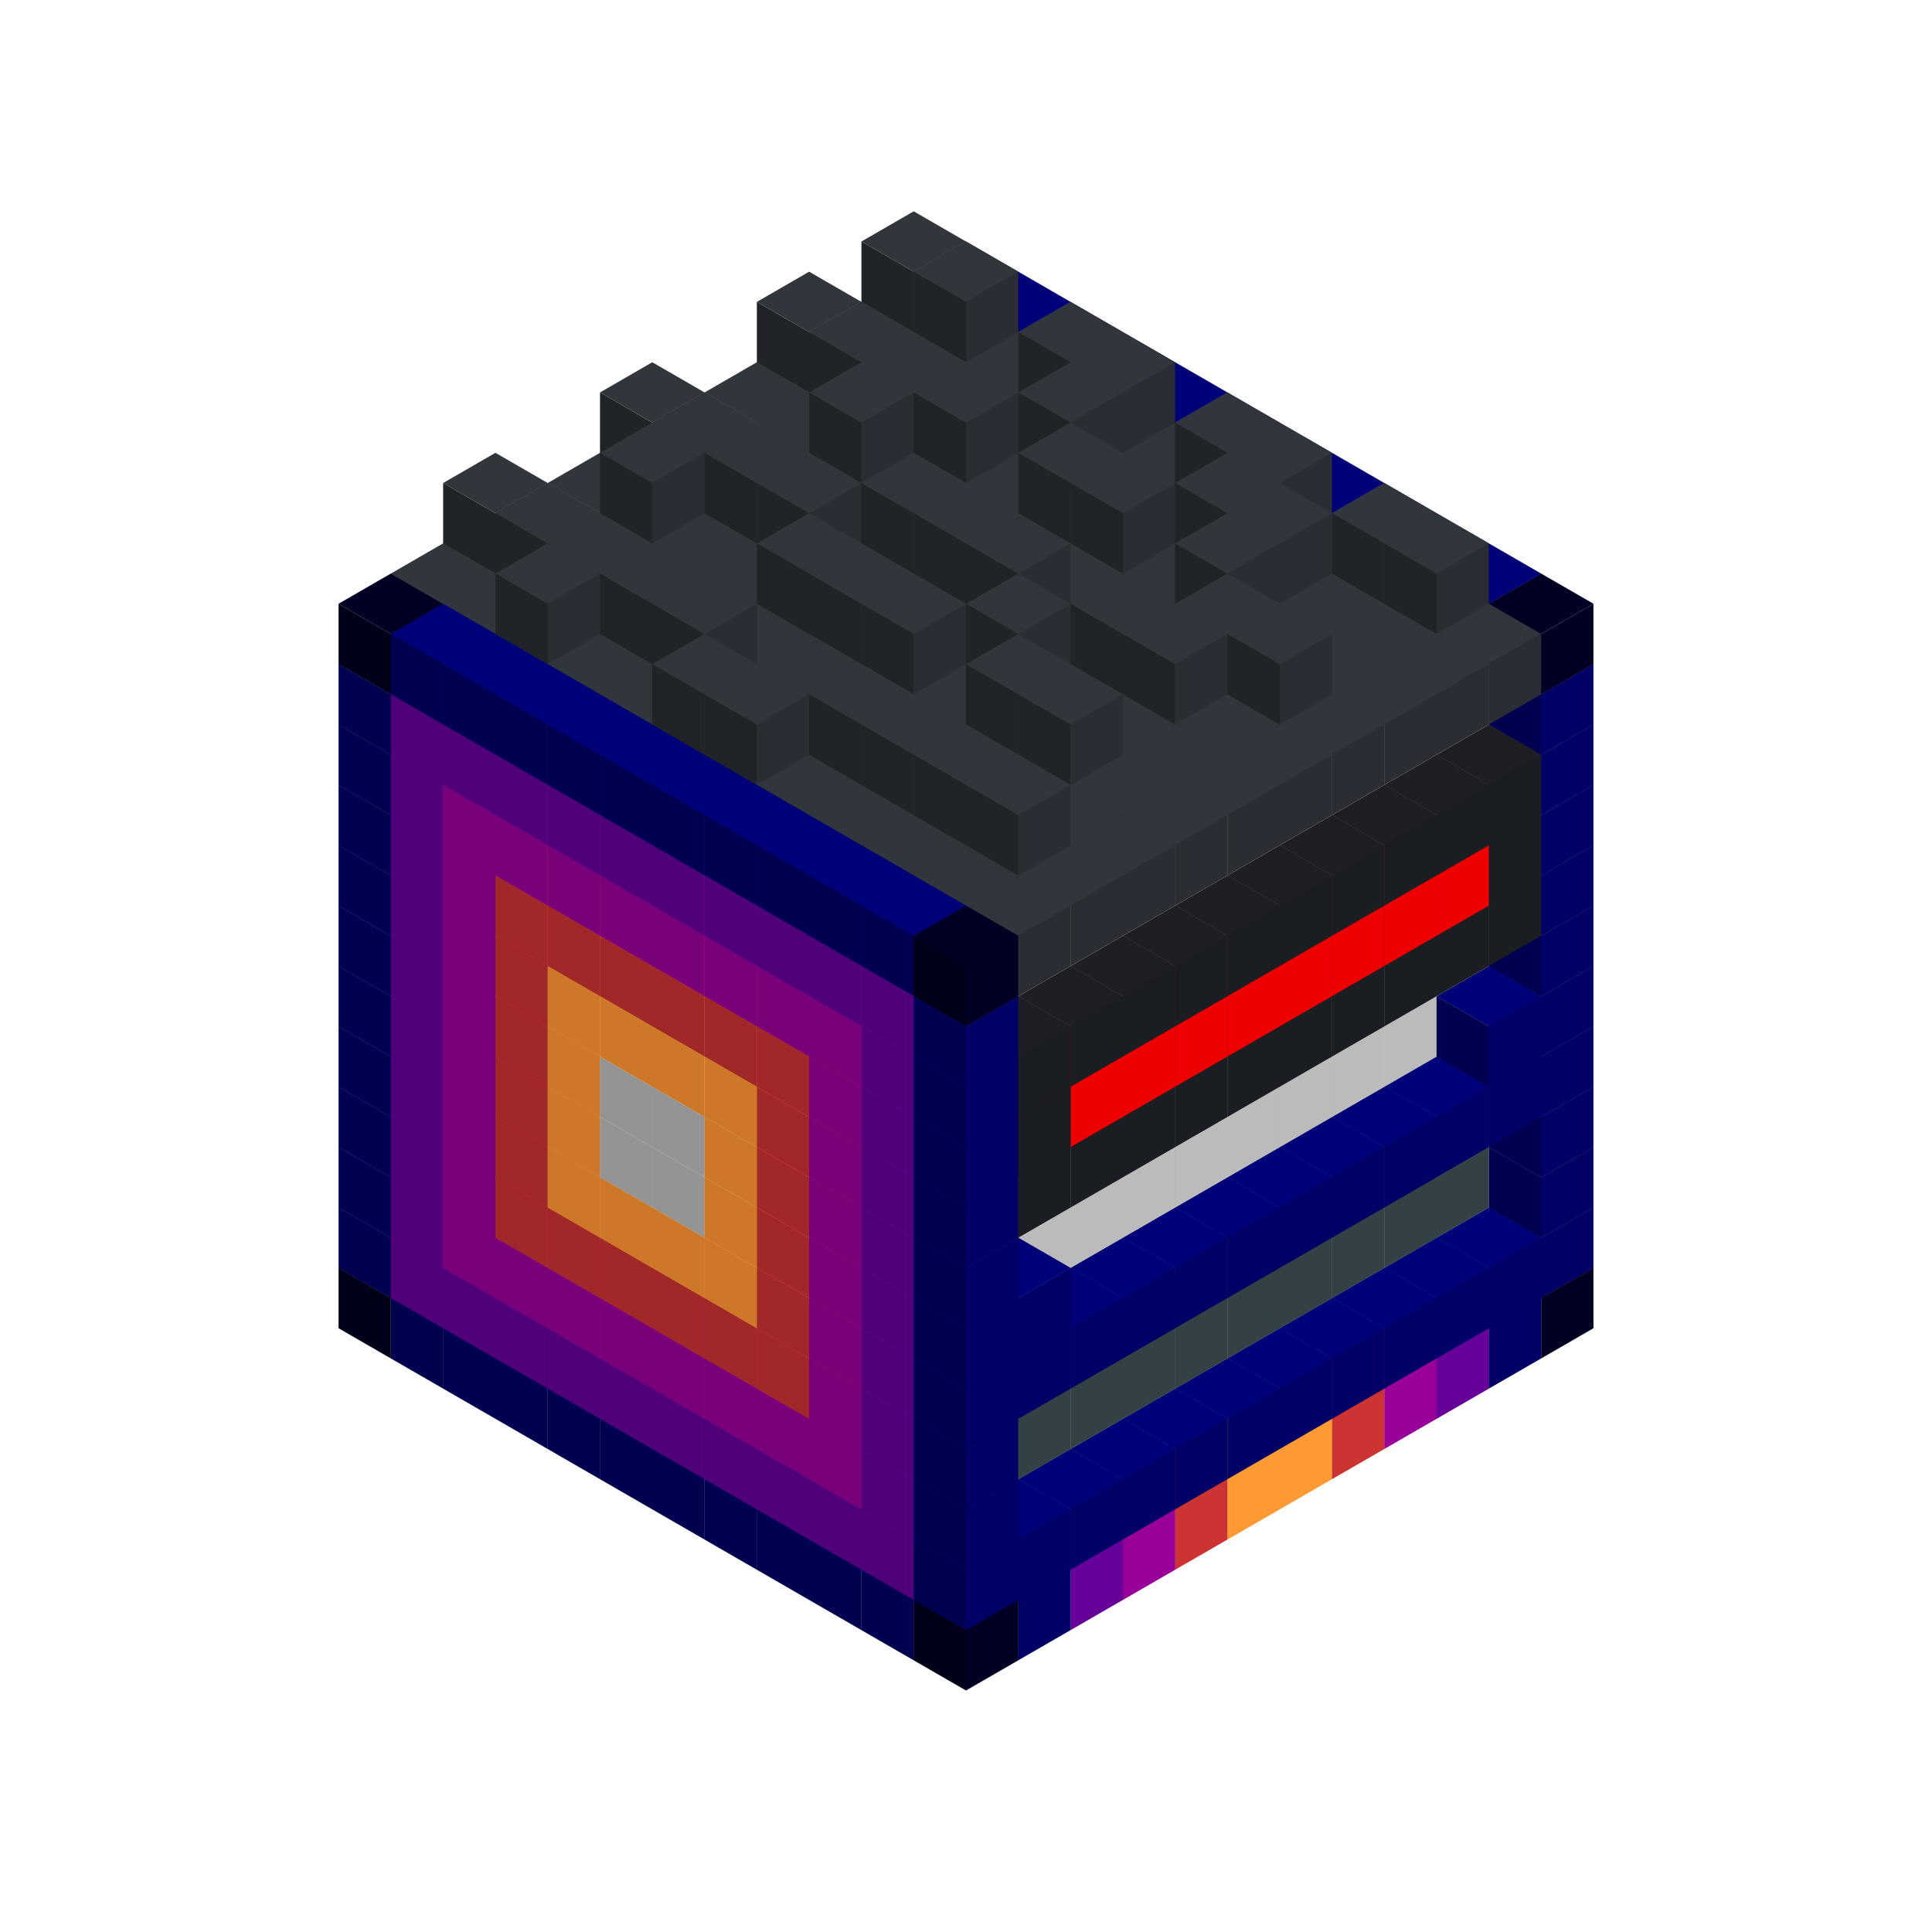 
<svg width='600' height='600' viewBox='4436371 5550000 3200000 3200000' xmlns='http://www.w3.org/2000/svg' xmlns:xlink='http://www.w3.org/1999/xlink'>
<use xlink:href='#v-0x00000036-4' transform='translate(983738,3600000)'/>
<use xlink:href='#v-0x00000036-1' transform='translate(1070341,3650000)'/>
<use xlink:href='#v-0x00000036-1' transform='translate(1156944,3700000)'/>
<use xlink:href='#v-0x00000036-1' transform='translate(1243547,3750000)'/>
<use xlink:href='#v-0x00000036-1' transform='translate(1330150,3800000)'/>
<use xlink:href='#v-0x00000036-1' transform='translate(1416753,3850000)'/>
<use xlink:href='#v-0x00000036-1' transform='translate(1503356,3900000)'/>
<use xlink:href='#v-0x00000036-1' transform='translate(1589959,3950000)'/>
<use xlink:href='#v-0x00000036-1' transform='translate(1676562,4000000)'/>
<use xlink:href='#v-0x00000036-1' transform='translate(1763165,4050000)'/>
<use xlink:href='#v-0x00000036-1' transform='translate(1849768,4100000)'/>
<use xlink:href='#v-0x00000036-4' transform='translate(2889004,3600000)'/>
<use xlink:href='#v-0x00000036-1' transform='translate(2802401,3650000)'/>
<use xlink:href='#v-0x00000036-5' transform='translate(2715798,3700000)'/>
<use xlink:href='#v-0x00000036-6' transform='translate(2629195,3750000)'/>
<use xlink:href='#v-0x00000036-7' transform='translate(2542592,3800000)'/>
<use xlink:href='#v-0x00000036-8' transform='translate(2455989,3850000)'/>
<use xlink:href='#v-0x00000036-8' transform='translate(2369386,3900000)'/>
<use xlink:href='#v-0x00000036-7' transform='translate(2282783,3950000)'/>
<use xlink:href='#v-0x00000036-6' transform='translate(2196180,4000000)'/>
<use xlink:href='#v-0x00000036-5' transform='translate(2109577,4050000)'/>
<use xlink:href='#v-0x00000036-1' transform='translate(2022974,4100000)'/>
<use xlink:href='#v-0x00000036-4' transform='translate(1936371,4150000)'/>
<use xlink:href='#v-0x00000036-1' transform='translate(983738,3500000)'/>
<use xlink:href='#v-0x00000036-5' transform='translate(1070341,3550000)'/>
<use xlink:href='#v-0x00000036-5' transform='translate(1156944,3600000)'/>
<use xlink:href='#v-0x00000036-5' transform='translate(1243547,3650000)'/>
<use xlink:href='#v-0x00000036-5' transform='translate(1330150,3700000)'/>
<use xlink:href='#v-0x00000036-5' transform='translate(1416753,3750000)'/>
<use xlink:href='#v-0x00000036-5' transform='translate(1503356,3800000)'/>
<use xlink:href='#v-0x00000036-5' transform='translate(1589959,3850000)'/>
<use xlink:href='#v-0x00000036-5' transform='translate(1676562,3900000)'/>
<use xlink:href='#v-0x00000036-5' transform='translate(1763165,3950000)'/>
<use xlink:href='#v-0x00000036-2' transform='translate(2715798,3500000)'/>
<use xlink:href='#v-0x00000036-2' transform='translate(2629195,3550000)'/>
<use xlink:href='#v-0x00000036-2' transform='translate(2542592,3600000)'/>
<use xlink:href='#v-0x00000036-2' transform='translate(2455989,3650000)'/>
<use xlink:href='#v-0x00000036-2' transform='translate(2369386,3700000)'/>
<use xlink:href='#v-0x00000036-2' transform='translate(2282783,3750000)'/>
<use xlink:href='#v-0x00000036-2' transform='translate(2196180,3800000)'/>
<use xlink:href='#v-0x00000036-2' transform='translate(2109577,3850000)'/>
<use xlink:href='#v-0x00000036-2' transform='translate(2022974,3900000)'/>
<use xlink:href='#v-0x00000036-2' transform='translate(1936371,3950000)'/>
<use xlink:href='#v-0x00000036-5' transform='translate(1849768,4000000)'/>
<use xlink:href='#v-0x00000036-1' transform='translate(2889004,3500000)'/>
<use xlink:href='#v-0x00000036-1' transform='translate(2802401,3550000)'/>
<use xlink:href='#v-0x00000036-1' transform='translate(2715798,3600000)'/>
<use xlink:href='#v-0x00000036-1' transform='translate(2629195,3650000)'/>
<use xlink:href='#v-0x00000036-1' transform='translate(2542592,3700000)'/>
<use xlink:href='#v-0x00000036-1' transform='translate(2455989,3750000)'/>
<use xlink:href='#v-0x00000036-1' transform='translate(2369386,3800000)'/>
<use xlink:href='#v-0x00000036-1' transform='translate(2282783,3850000)'/>
<use xlink:href='#v-0x00000036-1' transform='translate(2196180,3900000)'/>
<use xlink:href='#v-0x00000036-1' transform='translate(2109577,3950000)'/>
<use xlink:href='#v-0x00000036-1' transform='translate(2022974,4000000)'/>
<use xlink:href='#v-0x00000036-1' transform='translate(1936371,4050000)'/>
<use xlink:href='#v-0x00000036-1' transform='translate(983738,3400000)'/>
<use xlink:href='#v-0x00000036-5' transform='translate(1070341,3450000)'/>
<use xlink:href='#v-0x00000036-6' transform='translate(1156944,3500000)'/>
<use xlink:href='#v-0x00000036-6' transform='translate(1243547,3550000)'/>
<use xlink:href='#v-0x00000036-6' transform='translate(1330150,3600000)'/>
<use xlink:href='#v-0x00000036-6' transform='translate(1416753,3650000)'/>
<use xlink:href='#v-0x00000036-6' transform='translate(1503356,3700000)'/>
<use xlink:href='#v-0x00000036-6' transform='translate(1589959,3750000)'/>
<use xlink:href='#v-0x00000036-6' transform='translate(1676562,3800000)'/>
<use xlink:href='#v-0x00000036-6' transform='translate(1763165,3850000)'/>
<use xlink:href='#v-0x00000036-9' transform='translate(2715798,3400000)'/>
<use xlink:href='#v-0x00000036-9' transform='translate(2629195,3450000)'/>
<use xlink:href='#v-0x00000036-9' transform='translate(2542592,3500000)'/>
<use xlink:href='#v-0x00000036-9' transform='translate(2455989,3550000)'/>
<use xlink:href='#v-0x00000036-9' transform='translate(2369386,3600000)'/>
<use xlink:href='#v-0x00000036-9' transform='translate(2282783,3650000)'/>
<use xlink:href='#v-0x00000036-9' transform='translate(2196180,3700000)'/>
<use xlink:href='#v-0x00000036-9' transform='translate(2109577,3750000)'/>
<use xlink:href='#v-0x00000036-9' transform='translate(2022974,3800000)'/>
<use xlink:href='#v-0x00000036-9' transform='translate(1936371,3850000)'/>
<use xlink:href='#v-0x00000036-5' transform='translate(1849768,3900000)'/>
<use xlink:href='#v-0x00000036-1' transform='translate(2889004,3400000)'/>
<use xlink:href='#v-0x00000036-1' transform='translate(1936371,3950000)'/>
<use xlink:href='#v-0x00000036-1' transform='translate(983738,3300000)'/>
<use xlink:href='#v-0x00000036-5' transform='translate(1070341,3350000)'/>
<use xlink:href='#v-0x00000036-6' transform='translate(1156944,3400000)'/>
<use xlink:href='#v-0x00000036-7' transform='translate(1243547,3450000)'/>
<use xlink:href='#v-0x00000036-7' transform='translate(1330150,3500000)'/>
<use xlink:href='#v-0x00000036-7' transform='translate(1416753,3550000)'/>
<use xlink:href='#v-0x00000036-7' transform='translate(1503356,3600000)'/>
<use xlink:href='#v-0x00000036-7' transform='translate(1589959,3650000)'/>
<use xlink:href='#v-0x00000036-7' transform='translate(1676562,3700000)'/>
<use xlink:href='#v-0x00000036-6' transform='translate(1763165,3750000)'/>
<use xlink:href='#v-0x00000036-9' transform='translate(2715798,3300000)'/>
<use xlink:href='#v-0x00000036-9' transform='translate(2629195,3350000)'/>
<use xlink:href='#v-0x00000036-9' transform='translate(2542592,3400000)'/>
<use xlink:href='#v-0x00000036-9' transform='translate(2455989,3450000)'/>
<use xlink:href='#v-0x00000036-9' transform='translate(2369386,3500000)'/>
<use xlink:href='#v-0x00000036-9' transform='translate(2282783,3550000)'/>
<use xlink:href='#v-0x00000036-9' transform='translate(2196180,3600000)'/>
<use xlink:href='#v-0x00000036-9' transform='translate(2109577,3650000)'/>
<use xlink:href='#v-0x00000036-9' transform='translate(2022974,3700000)'/>
<use xlink:href='#v-0x00000036-9' transform='translate(1936371,3750000)'/>
<use xlink:href='#v-0x00000036-5' transform='translate(1849768,3800000)'/>
<use xlink:href='#v-0x00000036-1' transform='translate(2889004,3300000)'/>
<use xlink:href='#v-0x00000036-1' transform='translate(1936371,3850000)'/>
<use xlink:href='#v-0x00000036-1' transform='translate(983738,3200000)'/>
<use xlink:href='#v-0x00000036-5' transform='translate(1070341,3250000)'/>
<use xlink:href='#v-0x00000036-6' transform='translate(1156944,3300000)'/>
<use xlink:href='#v-0x00000036-7' transform='translate(1243547,3350000)'/>
<use xlink:href='#v-0x00000036-8' transform='translate(1330150,3400000)'/>
<use xlink:href='#v-0x00000036-8' transform='translate(1416753,3450000)'/>
<use xlink:href='#v-0x00000036-8' transform='translate(1503356,3500000)'/>
<use xlink:href='#v-0x00000036-8' transform='translate(1589959,3550000)'/>
<use xlink:href='#v-0x00000036-7' transform='translate(1676562,3600000)'/>
<use xlink:href='#v-0x00000036-6' transform='translate(1763165,3650000)'/>
<use xlink:href='#v-0x00000036-2' transform='translate(2715798,3200000)'/>
<use xlink:href='#v-0x00000036-2' transform='translate(2629195,3250000)'/>
<use xlink:href='#v-0x00000036-2' transform='translate(2542592,3300000)'/>
<use xlink:href='#v-0x00000036-2' transform='translate(2455989,3350000)'/>
<use xlink:href='#v-0x00000036-2' transform='translate(2369386,3400000)'/>
<use xlink:href='#v-0x00000036-2' transform='translate(2282783,3450000)'/>
<use xlink:href='#v-0x00000036-2' transform='translate(2196180,3500000)'/>
<use xlink:href='#v-0x00000036-2' transform='translate(2109577,3550000)'/>
<use xlink:href='#v-0x00000036-2' transform='translate(2022974,3600000)'/>
<use xlink:href='#v-0x00000036-2' transform='translate(1936371,3650000)'/>
<use xlink:href='#v-0x00000036-5' transform='translate(1849768,3700000)'/>
<use xlink:href='#v-0x00000036-1' transform='translate(2889004,3200000)'/>
<use xlink:href='#v-0x00000036-1' transform='translate(2802401,3250000)'/>
<use xlink:href='#v-0x00000036-1' transform='translate(2715798,3300000)'/>
<use xlink:href='#v-0x00000036-1' transform='translate(2629195,3350000)'/>
<use xlink:href='#v-0x00000036-1' transform='translate(2542592,3400000)'/>
<use xlink:href='#v-0x00000036-1' transform='translate(2455989,3450000)'/>
<use xlink:href='#v-0x00000036-1' transform='translate(2369386,3500000)'/>
<use xlink:href='#v-0x00000036-1' transform='translate(2282783,3550000)'/>
<use xlink:href='#v-0x00000036-1' transform='translate(2196180,3600000)'/>
<use xlink:href='#v-0x00000036-1' transform='translate(2109577,3650000)'/>
<use xlink:href='#v-0x00000036-1' transform='translate(2022974,3700000)'/>
<use xlink:href='#v-0x00000036-1' transform='translate(1936371,3750000)'/>
<use xlink:href='#v-0x00000036-1' transform='translate(983738,3100000)'/>
<use xlink:href='#v-0x00000036-5' transform='translate(1070341,3150000)'/>
<use xlink:href='#v-0x00000036-6' transform='translate(1156944,3200000)'/>
<use xlink:href='#v-0x00000036-7' transform='translate(1243547,3250000)'/>
<use xlink:href='#v-0x00000036-8' transform='translate(1330150,3300000)'/>
<use xlink:href='#v-0x00000036-2' transform='translate(1416753,3350000)'/>
<use xlink:href='#v-0x00000036-2' transform='translate(1503356,3400000)'/>
<use xlink:href='#v-0x00000036-8' transform='translate(1589959,3450000)'/>
<use xlink:href='#v-0x00000036-7' transform='translate(1676562,3500000)'/>
<use xlink:href='#v-0x00000036-6' transform='translate(1763165,3550000)'/>
<use xlink:href='#v-0x00000036-2' transform='translate(2715798,3100000)'/>
<use xlink:href='#v-0x00000036-2' transform='translate(2629195,3150000)'/>
<use xlink:href='#v-0x00000036-2' transform='translate(2542592,3200000)'/>
<use xlink:href='#v-0x00000036-2' transform='translate(2455989,3250000)'/>
<use xlink:href='#v-0x00000036-2' transform='translate(2369386,3300000)'/>
<use xlink:href='#v-0x00000036-2' transform='translate(2282783,3350000)'/>
<use xlink:href='#v-0x00000036-2' transform='translate(2196180,3400000)'/>
<use xlink:href='#v-0x00000036-2' transform='translate(2109577,3450000)'/>
<use xlink:href='#v-0x00000036-2' transform='translate(2022974,3500000)'/>
<use xlink:href='#v-0x00000036-2' transform='translate(1936371,3550000)'/>
<use xlink:href='#v-0x00000036-5' transform='translate(1849768,3600000)'/>
<use xlink:href='#v-0x00000036-1' transform='translate(2889004,3100000)'/>
<use xlink:href='#v-0x00000036-1' transform='translate(2802401,3150000)'/>
<use xlink:href='#v-0x00000036-1' transform='translate(2022974,3600000)'/>
<use xlink:href='#v-0x00000036-1' transform='translate(1936371,3650000)'/>
<use xlink:href='#v-0x00000036-1' transform='translate(983738,3000000)'/>
<use xlink:href='#v-0x00000036-5' transform='translate(1070341,3050000)'/>
<use xlink:href='#v-0x00000036-6' transform='translate(1156944,3100000)'/>
<use xlink:href='#v-0x00000036-7' transform='translate(1243547,3150000)'/>
<use xlink:href='#v-0x00000036-8' transform='translate(1330150,3200000)'/>
<use xlink:href='#v-0x00000036-2' transform='translate(1416753,3250000)'/>
<use xlink:href='#v-0x00000036-2' transform='translate(1503356,3300000)'/>
<use xlink:href='#v-0x00000036-8' transform='translate(1589959,3350000)'/>
<use xlink:href='#v-0x00000036-7' transform='translate(1676562,3400000)'/>
<use xlink:href='#v-0x00000036-6' transform='translate(1763165,3450000)'/>
<use xlink:href='#v-0x00000036-2' transform='translate(2715798,3000000)'/>
<use xlink:href='#v-0x00000036-2' transform='translate(2629195,3050000)'/>
<use xlink:href='#v-0x00000036-2' transform='translate(2542592,3100000)'/>
<use xlink:href='#v-0x00000036-2' transform='translate(2455989,3150000)'/>
<use xlink:href='#v-0x00000036-2' transform='translate(2369386,3200000)'/>
<use xlink:href='#v-0x00000036-2' transform='translate(2282783,3250000)'/>
<use xlink:href='#v-0x00000036-2' transform='translate(2196180,3300000)'/>
<use xlink:href='#v-0x00000036-2' transform='translate(2109577,3350000)'/>
<use xlink:href='#v-0x00000036-2' transform='translate(2022974,3400000)'/>
<use xlink:href='#v-0x00000036-2' transform='translate(1936371,3450000)'/>
<use xlink:href='#v-0x00000036-5' transform='translate(1849768,3500000)'/>
<use xlink:href='#v-0x00000036-1' transform='translate(2889004,3000000)'/>
<use xlink:href='#v-0x00000036-1' transform='translate(1936371,3550000)'/>
<use xlink:href='#v-0x00000036-1' transform='translate(983738,2900000)'/>
<use xlink:href='#v-0x00000036-5' transform='translate(1070341,2950000)'/>
<use xlink:href='#v-0x00000036-6' transform='translate(1156944,3000000)'/>
<use xlink:href='#v-0x00000036-7' transform='translate(1243547,3050000)'/>
<use xlink:href='#v-0x00000036-8' transform='translate(1330150,3100000)'/>
<use xlink:href='#v-0x00000036-8' transform='translate(1416753,3150000)'/>
<use xlink:href='#v-0x00000036-8' transform='translate(1503356,3200000)'/>
<use xlink:href='#v-0x00000036-8' transform='translate(1589959,3250000)'/>
<use xlink:href='#v-0x00000036-7' transform='translate(1676562,3300000)'/>
<use xlink:href='#v-0x00000036-6' transform='translate(1763165,3350000)'/>
<use xlink:href='#v-0x00000036-2' transform='translate(2715798,2900000)'/>
<use xlink:href='#v-0x00000036-2' transform='translate(2629195,2950000)'/>
<use xlink:href='#v-0x00000036-2' transform='translate(2542592,3000000)'/>
<use xlink:href='#v-0x00000036-2' transform='translate(2455989,3050000)'/>
<use xlink:href='#v-0x00000036-2' transform='translate(2369386,3100000)'/>
<use xlink:href='#v-0x00000036-2' transform='translate(2282783,3150000)'/>
<use xlink:href='#v-0x00000036-2' transform='translate(2196180,3200000)'/>
<use xlink:href='#v-0x00000036-2' transform='translate(2109577,3250000)'/>
<use xlink:href='#v-0x00000036-2' transform='translate(2022974,3300000)'/>
<use xlink:href='#v-0x00000036-2' transform='translate(1936371,3350000)'/>
<use xlink:href='#v-0x00000036-5' transform='translate(1849768,3400000)'/>
<use xlink:href='#v-0x00000036-1' transform='translate(2889004,2900000)'/>
<use xlink:href='#v-0x00000036-10' transform='translate(2802401,2950000)'/>
<use xlink:href='#v-0x00000036-10' transform='translate(2715798,3000000)'/>
<use xlink:href='#v-0x00000036-10' transform='translate(2629195,3050000)'/>
<use xlink:href='#v-0x00000036-10' transform='translate(2542592,3100000)'/>
<use xlink:href='#v-0x00000036-10' transform='translate(2455989,3150000)'/>
<use xlink:href='#v-0x00000036-10' transform='translate(2369386,3200000)'/>
<use xlink:href='#v-0x00000036-10' transform='translate(2282783,3250000)'/>
<use xlink:href='#v-0x00000036-10' transform='translate(2196180,3300000)'/>
<use xlink:href='#v-0x00000036-10' transform='translate(2109577,3350000)'/>
<use xlink:href='#v-0x00000036-10' transform='translate(2022974,3400000)'/>
<use xlink:href='#v-0x00000036-1' transform='translate(1936371,3450000)'/>
<use xlink:href='#v-0x00000036-1' transform='translate(983738,2800000)'/>
<use xlink:href='#v-0x00000036-5' transform='translate(1070341,2850000)'/>
<use xlink:href='#v-0x00000036-6' transform='translate(1156944,2900000)'/>
<use xlink:href='#v-0x00000036-7' transform='translate(1243547,2950000)'/>
<use xlink:href='#v-0x00000036-7' transform='translate(1330150,3000000)'/>
<use xlink:href='#v-0x00000036-7' transform='translate(1416753,3050000)'/>
<use xlink:href='#v-0x00000036-7' transform='translate(1503356,3100000)'/>
<use xlink:href='#v-0x00000036-7' transform='translate(1589959,3150000)'/>
<use xlink:href='#v-0x00000036-7' transform='translate(1676562,3200000)'/>
<use xlink:href='#v-0x00000036-6' transform='translate(1763165,3250000)'/>
<use xlink:href='#v-0x00000036-2' transform='translate(2715798,2800000)'/>
<use xlink:href='#v-0x00000036-2' transform='translate(2629195,2850000)'/>
<use xlink:href='#v-0x00000036-2' transform='translate(2542592,2900000)'/>
<use xlink:href='#v-0x00000036-2' transform='translate(2455989,2950000)'/>
<use xlink:href='#v-0x00000036-2' transform='translate(2369386,3000000)'/>
<use xlink:href='#v-0x00000036-2' transform='translate(2282783,3050000)'/>
<use xlink:href='#v-0x00000036-2' transform='translate(2196180,3100000)'/>
<use xlink:href='#v-0x00000036-2' transform='translate(2109577,3150000)'/>
<use xlink:href='#v-0x00000036-2' transform='translate(2022974,3200000)'/>
<use xlink:href='#v-0x00000036-2' transform='translate(1936371,3250000)'/>
<use xlink:href='#v-0x00000036-5' transform='translate(1849768,3300000)'/>
<use xlink:href='#v-0x00000036-1' transform='translate(2889004,2800000)'/>
<use xlink:href='#v-0x00000036-10' transform='translate(2802401,2850000)'/>
<use xlink:href='#v-0x00000036-11' transform='translate(2715798,2900000)'/>
<use xlink:href='#v-0x00000036-11' transform='translate(2629195,2950000)'/>
<use xlink:href='#v-0x00000036-11' transform='translate(2542592,3000000)'/>
<use xlink:href='#v-0x00000036-11' transform='translate(2455989,3050000)'/>
<use xlink:href='#v-0x00000036-11' transform='translate(2369386,3100000)'/>
<use xlink:href='#v-0x00000036-11' transform='translate(2282783,3150000)'/>
<use xlink:href='#v-0x00000036-11' transform='translate(2196180,3200000)'/>
<use xlink:href='#v-0x00000036-11' transform='translate(2109577,3250000)'/>
<use xlink:href='#v-0x00000036-10' transform='translate(2022974,3300000)'/>
<use xlink:href='#v-0x00000036-1' transform='translate(1936371,3350000)'/>
<use xlink:href='#v-0x00000036-1' transform='translate(983738,2700000)'/>
<use xlink:href='#v-0x00000036-5' transform='translate(1070341,2750000)'/>
<use xlink:href='#v-0x00000036-6' transform='translate(1156944,2800000)'/>
<use xlink:href='#v-0x00000036-6' transform='translate(1243547,2850000)'/>
<use xlink:href='#v-0x00000036-6' transform='translate(1330150,2900000)'/>
<use xlink:href='#v-0x00000036-6' transform='translate(1416753,2950000)'/>
<use xlink:href='#v-0x00000036-6' transform='translate(1503356,3000000)'/>
<use xlink:href='#v-0x00000036-6' transform='translate(1589959,3050000)'/>
<use xlink:href='#v-0x00000036-6' transform='translate(1676562,3100000)'/>
<use xlink:href='#v-0x00000036-6' transform='translate(1763165,3150000)'/>
<use xlink:href='#v-0x00000036-2' transform='translate(2715798,2700000)'/>
<use xlink:href='#v-0x00000036-2' transform='translate(2629195,2750000)'/>
<use xlink:href='#v-0x00000036-2' transform='translate(2542592,2800000)'/>
<use xlink:href='#v-0x00000036-2' transform='translate(2455989,2850000)'/>
<use xlink:href='#v-0x00000036-2' transform='translate(2369386,2900000)'/>
<use xlink:href='#v-0x00000036-2' transform='translate(2282783,2950000)'/>
<use xlink:href='#v-0x00000036-2' transform='translate(2196180,3000000)'/>
<use xlink:href='#v-0x00000036-2' transform='translate(2109577,3050000)'/>
<use xlink:href='#v-0x00000036-2' transform='translate(2022974,3100000)'/>
<use xlink:href='#v-0x00000036-2' transform='translate(1936371,3150000)'/>
<use xlink:href='#v-0x00000036-5' transform='translate(1849768,3200000)'/>
<use xlink:href='#v-0x00000036-1' transform='translate(2889004,2700000)'/>
<use xlink:href='#v-0x00000036-10' transform='translate(2802401,2750000)'/>
<use xlink:href='#v-0x00000036-10' transform='translate(2715798,2800000)'/>
<use xlink:href='#v-0x00000036-10' transform='translate(2629195,2850000)'/>
<use xlink:href='#v-0x00000036-10' transform='translate(2542592,2900000)'/>
<use xlink:href='#v-0x00000036-10' transform='translate(2455989,2950000)'/>
<use xlink:href='#v-0x00000036-10' transform='translate(2369386,3000000)'/>
<use xlink:href='#v-0x00000036-10' transform='translate(2282783,3050000)'/>
<use xlink:href='#v-0x00000036-10' transform='translate(2196180,3100000)'/>
<use xlink:href='#v-0x00000036-10' transform='translate(2109577,3150000)'/>
<use xlink:href='#v-0x00000036-10' transform='translate(2022974,3200000)'/>
<use xlink:href='#v-0x00000036-1' transform='translate(1936371,3250000)'/>
<use xlink:href='#v-0x00000036-1' transform='translate(983738,2600000)'/>
<use xlink:href='#v-0x00000036-5' transform='translate(1070341,2650000)'/>
<use xlink:href='#v-0x00000036-5' transform='translate(1156944,2700000)'/>
<use xlink:href='#v-0x00000036-5' transform='translate(1243547,2750000)'/>
<use xlink:href='#v-0x00000036-5' transform='translate(1330150,2800000)'/>
<use xlink:href='#v-0x00000036-5' transform='translate(1416753,2850000)'/>
<use xlink:href='#v-0x00000036-5' transform='translate(1503356,2900000)'/>
<use xlink:href='#v-0x00000036-5' transform='translate(1589959,2950000)'/>
<use xlink:href='#v-0x00000036-5' transform='translate(1676562,3000000)'/>
<use xlink:href='#v-0x00000036-5' transform='translate(1763165,3050000)'/>
<use xlink:href='#v-0x00000036-2' transform='translate(2715798,2600000)'/>
<use xlink:href='#v-0x00000036-2' transform='translate(2629195,2650000)'/>
<use xlink:href='#v-0x00000036-2' transform='translate(2542592,2700000)'/>
<use xlink:href='#v-0x00000036-2' transform='translate(2455989,2750000)'/>
<use xlink:href='#v-0x00000036-2' transform='translate(2369386,2800000)'/>
<use xlink:href='#v-0x00000036-2' transform='translate(2282783,2850000)'/>
<use xlink:href='#v-0x00000036-2' transform='translate(2196180,2900000)'/>
<use xlink:href='#v-0x00000036-2' transform='translate(2109577,2950000)'/>
<use xlink:href='#v-0x00000036-2' transform='translate(2022974,3000000)'/>
<use xlink:href='#v-0x00000036-2' transform='translate(1936371,3050000)'/>
<use xlink:href='#v-0x00000036-5' transform='translate(1849768,3100000)'/>
<use xlink:href='#v-0x00000036-1' transform='translate(2889004,2600000)'/>
<use xlink:href='#v-0x00000036-1' transform='translate(1936371,3150000)'/>
<use xlink:href='#v-0x00000036-4' transform='translate(1936371,1950000)'/>
<use xlink:href='#v-0x00000036-12' transform='translate(1849768,2000000)'/>
<use xlink:href='#v-0x00000036-12' transform='translate(1763165,2050000)'/>
<use xlink:href='#v-0x00000036-12' transform='translate(1676562,2100000)'/>
<use xlink:href='#v-0x00000036-12' transform='translate(1589959,2150000)'/>
<use xlink:href='#v-0x00000036-12' transform='translate(1503356,2200000)'/>
<use xlink:href='#v-0x00000036-12' transform='translate(1416753,2250000)'/>
<use xlink:href='#v-0x00000036-12' transform='translate(1330150,2300000)'/>
<use xlink:href='#v-0x00000036-12' transform='translate(1243547,2350000)'/>
<use xlink:href='#v-0x00000036-12' transform='translate(1156944,2400000)'/>
<use xlink:href='#v-0x00000036-12' transform='translate(1070341,2450000)'/>
<use xlink:href='#v-0x00000036-4' transform='translate(983738,2500000)'/>
<use xlink:href='#v-0x00000036-1' transform='translate(2022974,2000000)'/>
<use xlink:href='#v-0x00000036-12' transform='translate(1936371,2050000)'/>
<use xlink:href='#v-0x00000036-12' transform='translate(1849768,2100000)'/>
<use xlink:href='#v-0x00000036-12' transform='translate(1763165,2150000)'/>
<use xlink:href='#v-0x00000036-12' transform='translate(1676562,2200000)'/>
<use xlink:href='#v-0x00000036-12' transform='translate(1589959,2250000)'/>
<use xlink:href='#v-0x00000036-12' transform='translate(1503356,2300000)'/>
<use xlink:href='#v-0x00000036-12' transform='translate(1416753,2350000)'/>
<use xlink:href='#v-0x00000036-12' transform='translate(1330150,2400000)'/>
<use xlink:href='#v-0x00000036-12' transform='translate(1243547,2450000)'/>
<use xlink:href='#v-0x00000036-12' transform='translate(1156944,2500000)'/>
<use xlink:href='#v-0x00000036-1' transform='translate(1070341,2550000)'/>
<use xlink:href='#v-0x00000036-1' transform='translate(2109577,2050000)'/>
<use xlink:href='#v-0x00000036-12' transform='translate(2022974,2100000)'/>
<use xlink:href='#v-0x00000036-12' transform='translate(1936371,2150000)'/>
<use xlink:href='#v-0x00000036-12' transform='translate(1849768,2200000)'/>
<use xlink:href='#v-0x00000036-12' transform='translate(1763165,2250000)'/>
<use xlink:href='#v-0x00000036-12' transform='translate(1676562,2300000)'/>
<use xlink:href='#v-0x00000036-12' transform='translate(1589959,2350000)'/>
<use xlink:href='#v-0x00000036-12' transform='translate(1503356,2400000)'/>
<use xlink:href='#v-0x00000036-12' transform='translate(1416753,2450000)'/>
<use xlink:href='#v-0x00000036-12' transform='translate(1330150,2500000)'/>
<use xlink:href='#v-0x00000036-12' transform='translate(1243547,2550000)'/>
<use xlink:href='#v-0x00000036-1' transform='translate(1156944,2600000)'/>
<use xlink:href='#v-0x00000036-1' transform='translate(2196180,2100000)'/>
<use xlink:href='#v-0x00000036-12' transform='translate(2109577,2150000)'/>
<use xlink:href='#v-0x00000036-12' transform='translate(2022974,2200000)'/>
<use xlink:href='#v-0x00000036-12' transform='translate(1936371,2250000)'/>
<use xlink:href='#v-0x00000036-12' transform='translate(1849768,2300000)'/>
<use xlink:href='#v-0x00000036-12' transform='translate(1763165,2350000)'/>
<use xlink:href='#v-0x00000036-12' transform='translate(1676562,2400000)'/>
<use xlink:href='#v-0x00000036-12' transform='translate(1589959,2450000)'/>
<use xlink:href='#v-0x00000036-12' transform='translate(1503356,2500000)'/>
<use xlink:href='#v-0x00000036-12' transform='translate(1416753,2550000)'/>
<use xlink:href='#v-0x00000036-12' transform='translate(1330150,2600000)'/>
<use xlink:href='#v-0x00000036-1' transform='translate(1243547,2650000)'/>
<use xlink:href='#v-0x00000036-1' transform='translate(2282783,2150000)'/>
<use xlink:href='#v-0x00000036-12' transform='translate(2196180,2200000)'/>
<use xlink:href='#v-0x00000036-12' transform='translate(2109577,2250000)'/>
<use xlink:href='#v-0x00000036-12' transform='translate(2022974,2300000)'/>
<use xlink:href='#v-0x00000036-12' transform='translate(1936371,2350000)'/>
<use xlink:href='#v-0x00000036-12' transform='translate(1849768,2400000)'/>
<use xlink:href='#v-0x00000036-12' transform='translate(1763165,2450000)'/>
<use xlink:href='#v-0x00000036-12' transform='translate(1676562,2500000)'/>
<use xlink:href='#v-0x00000036-12' transform='translate(1589959,2550000)'/>
<use xlink:href='#v-0x00000036-12' transform='translate(1503356,2600000)'/>
<use xlink:href='#v-0x00000036-12' transform='translate(1416753,2650000)'/>
<use xlink:href='#v-0x00000036-1' transform='translate(1330150,2700000)'/>
<use xlink:href='#v-0x00000036-1' transform='translate(2369386,2200000)'/>
<use xlink:href='#v-0x00000036-12' transform='translate(2282783,2250000)'/>
<use xlink:href='#v-0x00000036-12' transform='translate(2196180,2300000)'/>
<use xlink:href='#v-0x00000036-12' transform='translate(2109577,2350000)'/>
<use xlink:href='#v-0x00000036-12' transform='translate(2022974,2400000)'/>
<use xlink:href='#v-0x00000036-12' transform='translate(1936371,2450000)'/>
<use xlink:href='#v-0x00000036-12' transform='translate(1849768,2500000)'/>
<use xlink:href='#v-0x00000036-12' transform='translate(1763165,2550000)'/>
<use xlink:href='#v-0x00000036-12' transform='translate(1676562,2600000)'/>
<use xlink:href='#v-0x00000036-12' transform='translate(1589959,2650000)'/>
<use xlink:href='#v-0x00000036-12' transform='translate(1503356,2700000)'/>
<use xlink:href='#v-0x00000036-1' transform='translate(1416753,2750000)'/>
<use xlink:href='#v-0x00000036-1' transform='translate(2455989,2250000)'/>
<use xlink:href='#v-0x00000036-12' transform='translate(2369386,2300000)'/>
<use xlink:href='#v-0x00000036-12' transform='translate(2282783,2350000)'/>
<use xlink:href='#v-0x00000036-12' transform='translate(2196180,2400000)'/>
<use xlink:href='#v-0x00000036-12' transform='translate(2109577,2450000)'/>
<use xlink:href='#v-0x00000036-12' transform='translate(2022974,2500000)'/>
<use xlink:href='#v-0x00000036-12' transform='translate(1936371,2550000)'/>
<use xlink:href='#v-0x00000036-12' transform='translate(1849768,2600000)'/>
<use xlink:href='#v-0x00000036-12' transform='translate(1763165,2650000)'/>
<use xlink:href='#v-0x00000036-12' transform='translate(1676562,2700000)'/>
<use xlink:href='#v-0x00000036-12' transform='translate(1589959,2750000)'/>
<use xlink:href='#v-0x00000036-1' transform='translate(1503356,2800000)'/>
<use xlink:href='#v-0x00000036-1' transform='translate(2542592,2300000)'/>
<use xlink:href='#v-0x00000036-12' transform='translate(2455989,2350000)'/>
<use xlink:href='#v-0x00000036-12' transform='translate(2369386,2400000)'/>
<use xlink:href='#v-0x00000036-12' transform='translate(2282783,2450000)'/>
<use xlink:href='#v-0x00000036-12' transform='translate(2196180,2500000)'/>
<use xlink:href='#v-0x00000036-12' transform='translate(2109577,2550000)'/>
<use xlink:href='#v-0x00000036-12' transform='translate(2022974,2600000)'/>
<use xlink:href='#v-0x00000036-12' transform='translate(1936371,2650000)'/>
<use xlink:href='#v-0x00000036-12' transform='translate(1849768,2700000)'/>
<use xlink:href='#v-0x00000036-12' transform='translate(1763165,2750000)'/>
<use xlink:href='#v-0x00000036-12' transform='translate(1676562,2800000)'/>
<use xlink:href='#v-0x00000036-1' transform='translate(1589959,2850000)'/>
<use xlink:href='#v-0x00000036-1' transform='translate(2629195,2350000)'/>
<use xlink:href='#v-0x00000036-12' transform='translate(2542592,2400000)'/>
<use xlink:href='#v-0x00000036-12' transform='translate(2455989,2450000)'/>
<use xlink:href='#v-0x00000036-12' transform='translate(2369386,2500000)'/>
<use xlink:href='#v-0x00000036-12' transform='translate(2282783,2550000)'/>
<use xlink:href='#v-0x00000036-12' transform='translate(2196180,2600000)'/>
<use xlink:href='#v-0x00000036-12' transform='translate(2109577,2650000)'/>
<use xlink:href='#v-0x00000036-12' transform='translate(2022974,2700000)'/>
<use xlink:href='#v-0x00000036-12' transform='translate(1936371,2750000)'/>
<use xlink:href='#v-0x00000036-12' transform='translate(1849768,2800000)'/>
<use xlink:href='#v-0x00000036-12' transform='translate(1763165,2850000)'/>
<use xlink:href='#v-0x00000036-1' transform='translate(1676562,2900000)'/>
<use xlink:href='#v-0x00000036-1' transform='translate(2715798,2400000)'/>
<use xlink:href='#v-0x00000036-12' transform='translate(2629195,2450000)'/>
<use xlink:href='#v-0x00000036-12' transform='translate(2542592,2500000)'/>
<use xlink:href='#v-0x00000036-12' transform='translate(2455989,2550000)'/>
<use xlink:href='#v-0x00000036-12' transform='translate(2369386,2600000)'/>
<use xlink:href='#v-0x00000036-12' transform='translate(2282783,2650000)'/>
<use xlink:href='#v-0x00000036-12' transform='translate(2196180,2700000)'/>
<use xlink:href='#v-0x00000036-12' transform='translate(2109577,2750000)'/>
<use xlink:href='#v-0x00000036-12' transform='translate(2022974,2800000)'/>
<use xlink:href='#v-0x00000036-12' transform='translate(1936371,2850000)'/>
<use xlink:href='#v-0x00000036-12' transform='translate(1849768,2900000)'/>
<use xlink:href='#v-0x00000036-1' transform='translate(1763165,2950000)'/>
<use xlink:href='#v-0x00000036-1' transform='translate(2802401,2450000)'/>
<use xlink:href='#v-0x00000036-12' transform='translate(2715798,2500000)'/>
<use xlink:href='#v-0x00000036-12' transform='translate(2629195,2550000)'/>
<use xlink:href='#v-0x00000036-12' transform='translate(2542592,2600000)'/>
<use xlink:href='#v-0x00000036-12' transform='translate(2455989,2650000)'/>
<use xlink:href='#v-0x00000036-12' transform='translate(2369386,2700000)'/>
<use xlink:href='#v-0x00000036-12' transform='translate(2282783,2750000)'/>
<use xlink:href='#v-0x00000036-12' transform='translate(2196180,2800000)'/>
<use xlink:href='#v-0x00000036-12' transform='translate(2109577,2850000)'/>
<use xlink:href='#v-0x00000036-12' transform='translate(2022974,2900000)'/>
<use xlink:href='#v-0x00000036-12' transform='translate(1936371,2950000)'/>
<use xlink:href='#v-0x00000036-1' transform='translate(1849768,3000000)'/>
<use xlink:href='#v-0x00000036-4' transform='translate(2889004,2500000)'/>
<use xlink:href='#v-0x00000036-12' transform='translate(2802401,2550000)'/>
<use xlink:href='#v-0x00000036-12' transform='translate(2715798,2600000)'/>
<use xlink:href='#v-0x00000036-12' transform='translate(2629195,2650000)'/>
<use xlink:href='#v-0x00000036-12' transform='translate(2542592,2700000)'/>
<use xlink:href='#v-0x00000036-12' transform='translate(2455989,2750000)'/>
<use xlink:href='#v-0x00000036-12' transform='translate(2369386,2800000)'/>
<use xlink:href='#v-0x00000036-12' transform='translate(2282783,2850000)'/>
<use xlink:href='#v-0x00000036-12' transform='translate(2196180,2900000)'/>
<use xlink:href='#v-0x00000036-12' transform='translate(2109577,2950000)'/>
<use xlink:href='#v-0x00000036-12' transform='translate(2022974,3000000)'/>
<use xlink:href='#v-0x00000036-4' transform='translate(1936371,3050000)'/>
<use xlink:href='#v-0x00000036-12' transform='translate(1849768,1900000)'/>
<use xlink:href='#v-0x00000036-12' transform='translate(1676562,2000000)'/>
<use xlink:href='#v-0x00000036-12' transform='translate(1416753,2150000)'/>
<use xlink:href='#v-0x00000036-12' transform='translate(1156944,2300000)'/>
<use xlink:href='#v-0x00000036-12' transform='translate(1936371,1950000)'/>
<use xlink:href='#v-0x00000036-12' transform='translate(1763165,2050000)'/>
<use xlink:href='#v-0x00000036-12' transform='translate(1503356,2200000)'/>
<use xlink:href='#v-0x00000036-12' transform='translate(1416753,2250000)'/>
<use xlink:href='#v-0x00000036-12' transform='translate(1243547,2350000)'/>
<use xlink:href='#v-0x00000036-12' transform='translate(1849768,2100000)'/>
<use xlink:href='#v-0x00000036-12' transform='translate(1763165,2150000)'/>
<use xlink:href='#v-0x00000036-12' transform='translate(1589959,2250000)'/>
<use xlink:href='#v-0x00000036-12' transform='translate(1330150,2400000)'/>
<use xlink:href='#v-0x00000036-12' transform='translate(1243547,2450000)'/>
<use xlink:href='#v-0x00000036-12' transform='translate(2109577,2050000)'/>
<use xlink:href='#v-0x00000036-12' transform='translate(1936371,2150000)'/>
<use xlink:href='#v-0x00000036-12' transform='translate(1676562,2300000)'/>
<use xlink:href='#v-0x00000036-12' transform='translate(1416753,2450000)'/>
<use xlink:href='#v-0x00000036-12' transform='translate(2196180,2100000)'/>
<use xlink:href='#v-0x00000036-12' transform='translate(2109577,2150000)'/>
<use xlink:href='#v-0x00000036-12' transform='translate(1849768,2300000)'/>
<use xlink:href='#v-0x00000036-12' transform='translate(1676562,2400000)'/>
<use xlink:href='#v-0x00000036-12' transform='translate(1503356,2500000)'/>
<use xlink:href='#v-0x00000036-12' transform='translate(2109577,2250000)'/>
<use xlink:href='#v-0x00000036-12' transform='translate(1936371,2350000)'/>
<use xlink:href='#v-0x00000036-12' transform='translate(1763165,2450000)'/>
<use xlink:href='#v-0x00000036-12' transform='translate(1503356,2600000)'/>
<use xlink:href='#v-0x00000036-12' transform='translate(2369386,2200000)'/>
<use xlink:href='#v-0x00000036-12' transform='translate(2196180,2300000)'/>
<use xlink:href='#v-0x00000036-12' transform='translate(2022974,2400000)'/>
<use xlink:href='#v-0x00000036-12' transform='translate(1849768,2500000)'/>
<use xlink:href='#v-0x00000036-12' transform='translate(1676562,2600000)'/>
<use xlink:href='#v-0x00000036-12' transform='translate(1589959,2650000)'/>
<use xlink:href='#v-0x00000036-12' transform='translate(2455989,2250000)'/>
<use xlink:href='#v-0x00000036-12' transform='translate(2369386,2300000)'/>
<use xlink:href='#v-0x00000036-12' transform='translate(2022974,2500000)'/>
<use xlink:href='#v-0x00000036-12' transform='translate(1763165,2650000)'/>
<use xlink:href='#v-0x00000036-12' transform='translate(2455989,2350000)'/>
<use xlink:href='#v-0x00000036-12' transform='translate(2369386,2400000)'/>
<use xlink:href='#v-0x00000036-12' transform='translate(2196180,2500000)'/>
<use xlink:href='#v-0x00000036-12' transform='translate(2022974,2600000)'/>
<use xlink:href='#v-0x00000036-12' transform='translate(1849768,2700000)'/>
<use xlink:href='#v-0x00000036-12' transform='translate(2629195,2350000)'/>
<use xlink:href='#v-0x00000036-12' transform='translate(2369386,2500000)'/>
<use xlink:href='#v-0x00000036-12' transform='translate(2282783,2550000)'/>
<use xlink:href='#v-0x00000036-12' transform='translate(2109577,2650000)'/>
<use xlink:href='#v-0x00000036-12' transform='translate(1936371,2750000)'/>
<use xlink:href='#v-0x00000036-12' transform='translate(2715798,2400000)'/>
<use xlink:href='#v-0x00000036-12' transform='translate(2455989,2550000)'/>
<use xlink:href='#v-0x00000036-12' transform='translate(2022974,2800000)'/>
<defs>
<g id='v-0x00000036-1'>
<polygon points='4100000,4100000 4100000,4200000 4013397,4150000 4013397,4050000' fill='#000050'/>
<polygon points='4100000,4100000 4100000,4200000 4186602,4150000 4186602,4050000' fill='#000066'/>
<polygon points='4100000,4100000 4013397,4050000 4100000,4000000 4186602,4050000' fill='#000078'/>
</g>
<g id='v-0x00000036-2'>
<polygon points='4100000,4100000 4100000,4200000 4013397,4150000 4013397,4050000' fill='#949494'/>
<polygon points='4100000,4100000 4100000,4200000 4186602,4150000 4186602,4050000' fill='#bbbbbb'/>
<polygon points='4100000,4100000 4013397,4050000 4100000,4000000 4186602,4050000' fill='#dedede'/>
</g>
<g id='v-0x00000036-3'>
<polygon points='4100000,4100000 4100000,4200000 4013397,4150000 4013397,4050000' fill='#cccca0'/>
<polygon points='4100000,4100000 4100000,4200000 4186602,4150000 4186602,4050000' fill='#ffffcc'/>
<polygon points='4100000,4100000 4013397,4050000 4100000,4000000 4186602,4050000' fill='#fffff0'/>
</g>
<g id='v-0x00000036-4'>
<polygon points='4100000,4100000 4100000,4200000 4013397,4150000 4013397,4050000' fill='#000018'/>
<polygon points='4100000,4100000 4100000,4200000 4186602,4150000 4186602,4050000' fill='#000022'/>
<polygon points='4100000,4100000 4013397,4050000 4100000,4000000 4186602,4050000' fill='#000024'/>
</g>
<g id='v-0x00000036-5'>
<polygon points='4100000,4100000 4100000,4200000 4013397,4150000 4013397,4050000' fill='#500078'/>
<polygon points='4100000,4100000 4100000,4200000 4186602,4150000 4186602,4050000' fill='#660099'/>
<polygon points='4100000,4100000 4013397,4050000 4100000,4000000 4186602,4050000' fill='#7800b4'/>
</g>
<g id='v-0x00000036-6'>
<polygon points='4100000,4100000 4100000,4200000 4013397,4150000 4013397,4050000' fill='#780078'/>
<polygon points='4100000,4100000 4100000,4200000 4186602,4150000 4186602,4050000' fill='#990099'/>
<polygon points='4100000,4100000 4013397,4050000 4100000,4000000 4186602,4050000' fill='#b400b4'/>
</g>
<g id='v-0x00000036-7'>
<polygon points='4100000,4100000 4100000,4200000 4013397,4150000 4013397,4050000' fill='#a02828'/>
<polygon points='4100000,4100000 4100000,4200000 4186602,4150000 4186602,4050000' fill='#cc3333'/>
<polygon points='4100000,4100000 4013397,4050000 4100000,4000000 4186602,4050000' fill='#f03c3c'/>
</g>
<g id='v-0x00000036-8'>
<polygon points='4100000,4100000 4100000,4200000 4013397,4150000 4013397,4050000' fill='#cc7828'/>
<polygon points='4100000,4100000 4100000,4200000 4186602,4150000 4186602,4050000' fill='#ff9933'/>
<polygon points='4100000,4100000 4013397,4050000 4100000,4000000 4186602,4050000' fill='#ffb43c'/>
</g>
<g id='v-0x00000036-9'>
<polygon points='4100000,4100000 4100000,4200000 4013397,4150000 4013397,4050000' fill='#283034'/>
<polygon points='4100000,4100000 4100000,4200000 4186602,4150000 4186602,4050000' fill='#334044'/>
<polygon points='4100000,4100000 4013397,4050000 4100000,4000000 4186602,4050000' fill='#3c484e'/>
</g>
<g id='v-0x00000036-10'>
<polygon points='4100000,4100000 4100000,4200000 4013397,4150000 4013397,4050000' fill='#141418'/>
<polygon points='4100000,4100000 4100000,4200000 4186602,4150000 4186602,4050000' fill='#1a1d22'/>
<polygon points='4100000,4100000 4013397,4050000 4100000,4000000 4186602,4050000' fill='#1e1e24'/>
</g>
<g id='v-0x00000036-11'>
<polygon points='4100000,4100000 4100000,4200000 4013397,4150000 4013397,4050000' fill='#bc0000'/>
<polygon points='4100000,4100000 4100000,4200000 4186602,4150000 4186602,4050000' fill='#ee0000'/>
<polygon points='4100000,4100000 4013397,4050000 4100000,4000000 4186602,4050000' fill='#ff0000'/>
</g>
<g id='v-0x00000036-12'>
<polygon points='4100000,4100000 4100000,4200000 4013397,4150000 4013397,4050000' fill='#202428'/>
<polygon points='4100000,4100000 4100000,4200000 4186602,4150000 4186602,4050000' fill='#2a2d33'/>
<polygon points='4100000,4100000 4013397,4050000 4100000,4000000 4186602,4050000' fill='#30363c'/>
</g>
</defs>
</svg>
